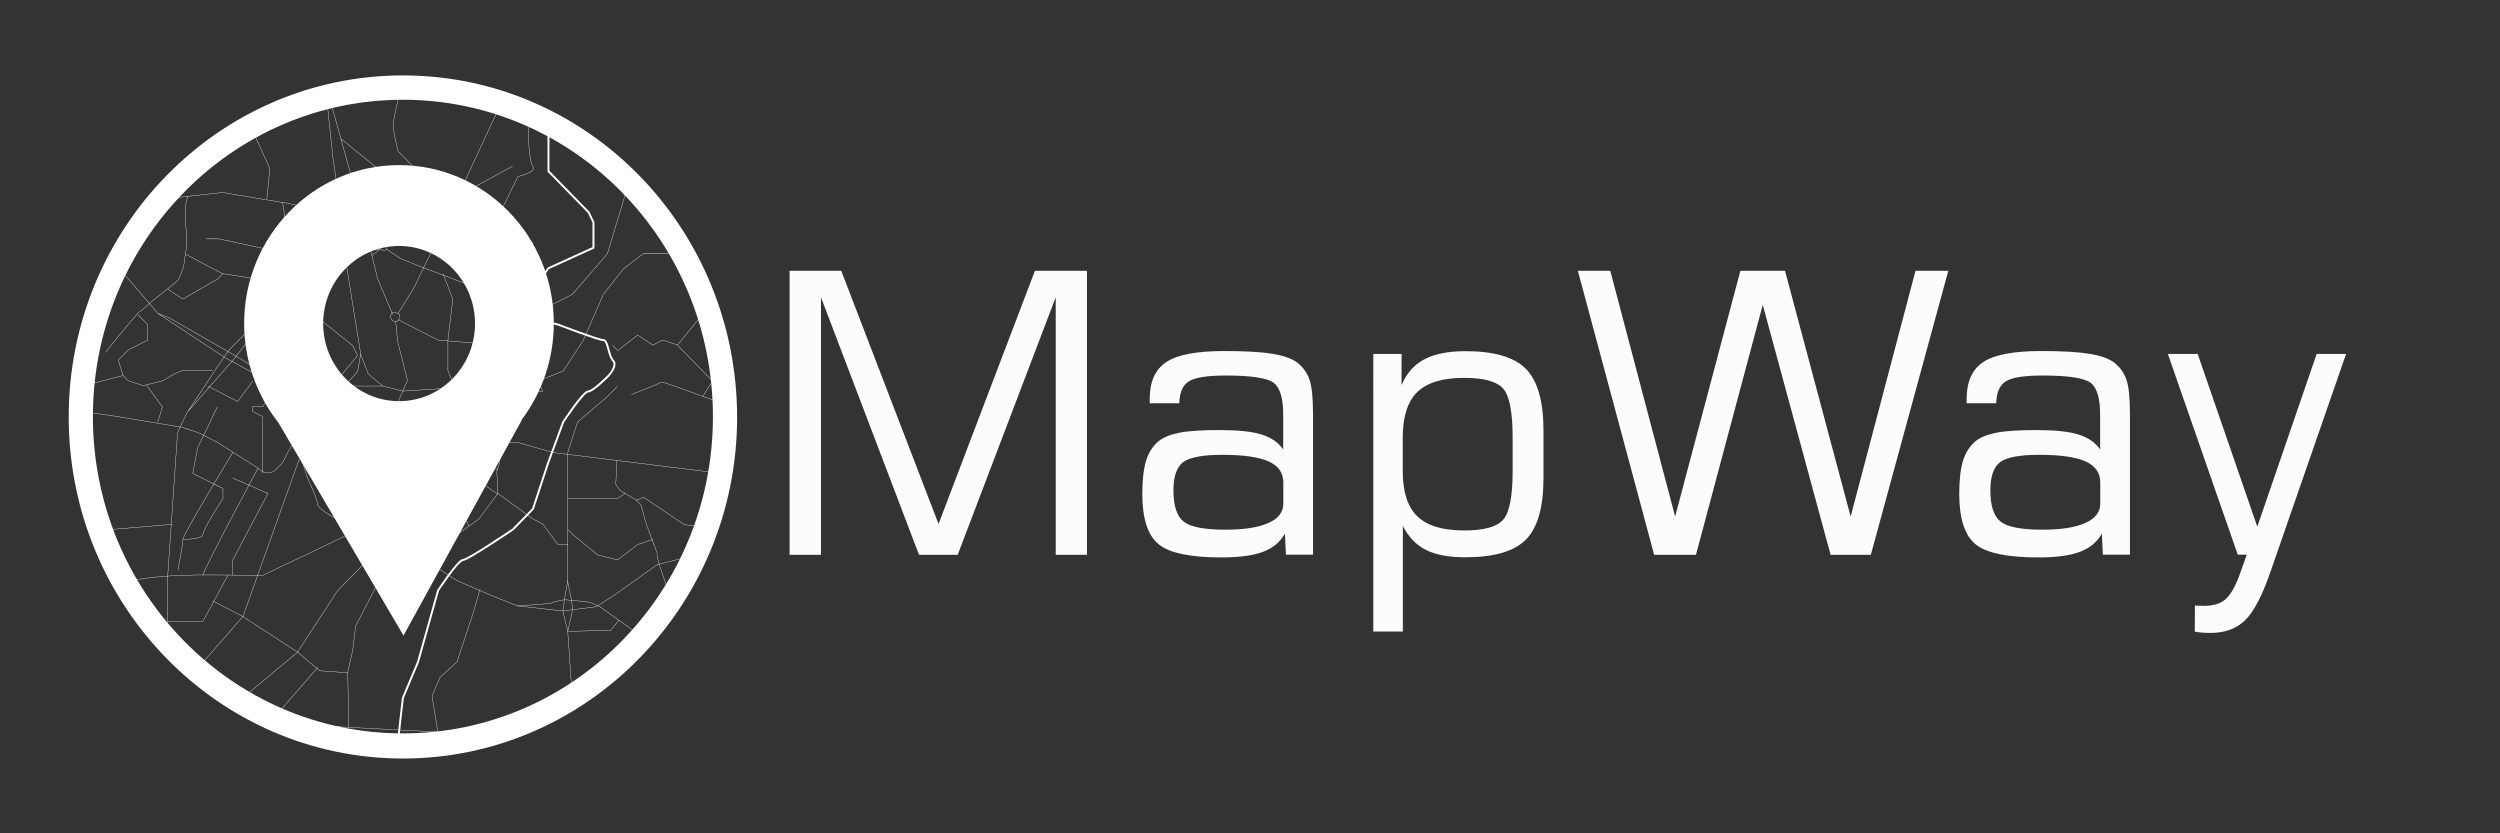 <?xml version="1.0" encoding="UTF-8" standalone="no"?>
<svg
   xmlns:dc="http://purl.org/dc/elements/1.1/"
   xmlns:cc="http://creativecommons.org/ns#"
   xmlns:rdf="http://www.w3.org/1999/02/22-rdf-syntax-ns#"
   xmlns:svg="http://www.w3.org/2000/svg"
   xmlns="http://www.w3.org/2000/svg"
   xmlns:sodipodi="http://sodipodi.sourceforge.net/DTD/sodipodi-0.dtd"
   xmlns:inkscape="http://www.inkscape.org/namespaces/inkscape"
   version="1.1"
   id="SVGRoot"
   x="0px"
   y="0px"
   viewBox="0 0 1920 640"
   style="enable-background:new 0 0 1920 640;"
   xml:space="preserve"
   sodipodi:docname="logotyp_v1_bialy.svg"
   inkscape:version="1.0.1 (3bc2e813f5, 2020-09-07)"><rect x="0" y="0" width="1920" height="640" fill="#333333" stroke="none"/><defs
   id="defs32">
		
		
			
		
	</defs>
<style
   type="text/css"
   id="style2">
	.st0{fill:none;stroke:#2E52A0;stroke-width:1.5;}
	.st1{fill:none;stroke:#2E52A0;stroke-width:0.265;}
	.st2{fill:#2E52A0;}
	.st3{enable-background:new    ;}
	.st4{fill:none;}
</style>
<sodipodi:namedview
   bordercolor="#666666"
   borderopacity="1.0"
   id="base"
   inkscape:current-layer="layer1"
   inkscape:cx="528.45453"
   inkscape:cy="471.63935"
   inkscape:document-units="px"
   inkscape:pageopacity="0.0"
   inkscape:pageshadow="2"
   inkscape:window-height="987"
   inkscape:window-maximized="1"
   inkscape:window-width="1680"
   inkscape:window-x="1672"
   inkscape:window-y="-8"
   inkscape:zoom="0.50778134"
   pagecolor="#ffffff"
   showgrid="false"
   inkscape:document-rotation="0">
	</sodipodi:namedview>
<g
   id="layer1"
   inkscape:groupmode="layer"
   inkscape:label="Layer 1">
	<path
   id="path5228"
   inkscape:connector-curvature="0"
   class="st0"
   d="m 305.663,571.27 c 0,-3.858 3.775,-35.311 3.775,-35.311 l 11.614,-27.596 15.389,-54.896 c 0,0 15.389,-23.442 19.163,-23.442 3.775,0 38.326,-23.442 38.326,-23.442 l 15.389,-15.727 11.614,-35.311 11.614,-31.454 c 0,0 15.389,-23.442 19.163,-23.442 3.775,0 15.389,-11.869 15.389,-11.869 0,0 7.549,-7.715 3.775,-11.869 -3.775,-3.858 -3.775,-15.727 -7.549,-15.727 -3.775,0 -34.552,-11.869 -34.552,-11.869 l -15.389,-3.858 -3.775,-11.869 V 221.718 l 11.614,-15.727 34.552,-15.727 v -19.584 l -3.775,-7.715 -30.777,-31.454 V 119.642 96.2"
   style="stroke:#ffffff;stroke-opacity:1" /><path
   id="path5248"
   inkscape:connector-curvature="0"
   sodipodi:nodetypes="ccccccccccccccccccccccccccsccccccccccccccccscccccccccccccsccccccccsccccccccccccccccsccccccccccccccccccccccccccccccssccccccccccscccccccccccsccccccccccccccccccccccccccccccsccccccscscsccccsccscccsccccccsccccccccccccccccccccccccccccccccscccccccccccccccccccccccccccccccsccccccccccccccccccccccccccccccccccccccccccccccccccccccccccccccccccccsccccccccccccccccccccccccccccccccccccccccccccccccccccccccccccccccccccccccccccccccccccccccccccccccccccccccccccccccccccccccccccccccccccccccc"
   class="st1"
   d="m 488.293,384.328 6.097,-2.374 31.358,21.068 14.518,1.484 M 436.03,382.844 h 38.326 l 5.517,-3.858 m -43.843,27.596 3.775,3.858 19.163,15.727 15.389,3.858 15.389,-11.869 11.614,-3.858 M 305.663,245.457 l 30.777,15.727 46.166,3.858 15.389,-7.715 m -57.78,-47.181 7.549,19.584 -3.775,31.454 v 23.442 l 5.517,13.353 m -13.356,-138.871 3.775,5.638 m -22.938,-37.092 11.614,3.858 c 0,0 3.775,11.869 3.775,15.727 0,3.858 3.775,11.869 3.775,11.869 l 57.489,-31.454 m -15.098,47.181 19.163,-39.169 c 0,0 15.389,-3.858 11.614,-7.715 -3.775,-3.858 -3.775,-35.311 -3.775,-35.311 m -143.724,13.946 36.004,29.08 11.614,7.715 3.775,11.869 13.937,5.638 m 16.84,10.089 -15.389,-3.858 -7.549,-23.442 v -11.869 l -15.389,-15.727 c 0,0 -3.775,-15.727 -3.775,-19.584 0,-3.858 3.775,-19.584 3.775,-19.584 m -61.554,435.604 -30.777,35.311 m -34.552,-105.934 v -11.869 l 27.003,-51.038 -27.003,-11.869 m -92.912,39.466 46.166,-3.858 m 27.583,-106.231 22.938,11.869 11.614,-15.727 m -53.715,121.661 c 0,0 15.389,0 15.389,-3.858 0,-3.858 15.389,-27.596 15.389,-27.596 v -7.715 l -7.839,-3.858 -15.389,-7.715 3.775,-19.584 7.549,-15.727 7.549,-15.727 m 11.904,35.015 c 0,0 -38.326,62.907 -38.326,66.765 0,3.858 -3.775,23.442 -3.775,23.442 M 69.026,295.011 94.287,288.483 m 18.292,7.418 12.195,16.617 -3.775,11.869 m -15.098,-82.789 7.549,7.715 v 11.869 l -7.549,3.858 -7.549,3.858 -7.549,7.715 3.775,11.869 3.775,3.858 11.614,3.858 15.389,-3.858 c 0,0 11.614,-7.715 15.389,-7.715 h 15.389 7.259 m 76.943,-125.518 3.775,43.323 h 11.614 m -54.005,62.611 15.389,-7.715 19.163,-19.584 34.552,27.596 3.775,7.715 -22.938,27.596 m -122.818,-78.634 11.614,7.715 27.003,-15.727 3.775,-3.858 m -28.454,-14.837 20.615,10.979 7.549,3.858 49.94,7.715 m 2.323,-22.552 -55.167,-11.869 h -9.872 m 46.747,-30.564 2.323,-23.442 -11.614,-25.519 m 278.156,249.849 -0.871,18.101 3.194,4.748 13.066,7.715 3.194,3.858 c 0,0 3.194,10.979 3.194,11.869 0,0.89 9.872,25.816 9.291,25.816 -0.871,0 1.452,7.715 1.452,7.715 l 10.743,31.454 m -81.008,-46.884 v -70.623 m -120.496,50.148 5.517,4.748 0.871,1.484 m -24.099,14.243 c 0,3.858 3.775,0 3.775,0 v -7.715 c 0,0 34.552,-11.869 34.552,-7.715 0,3.858 -3.775,19.584 -3.775,19.584 m -26.712,7.715 19.163,-3.858 15.389,-7.715 h 3.775 m -3.775,-82.789 -1.452,17.211 m 25.841,14.243 17.711,12.463 m -29.906,7.122 4.646,-16.617 c 0,0 7.549,-3.264 7.549,-3.858 0,-0.593 1.452,-7.122 1.452,-7.122 m -30.487,26.113 16.84,1.484 7.549,17.211 m -43.553,-32.047 c 0,0 10.743,7.122 11.614,6.231 0.871,-0.89 7.549,-0.89 7.549,-0.89 m -42.391,11.869 8.42,-5.638 13.066,-3.858 m -19.744,-21.068 -3.775,9.495 21.486,32.047 m -13.937,8.902 16.84,-10.979 -0.871,-18.991 5.517,-19.584 m 15.389,10.979 v 16.617 l 2.323,8.605 7.549,11.869 1.452,6.231 m 1.742,-52.819 16.26,-1.484 17.711,0.89 m -76.943,-16.617 13.937,9.495 h 9.291 20.034 c -0.871,0 5.517,1.484 5.517,1.484 0,0 6.097,2.374 6.097,1.484 0,-0.89 5.517,-13.353 5.517,-13.353 m -37.455,-7.122 v 25.816 m -40.649,-2.967 H 319.309 l 2.323,3.264 c 0,0 13.066,0.89 13.937,0 0.871,-0.89 1.452,-3.858 1.452,-3.858 0,0 7.549,1.484 8.42,2.374 0.871,0.89 3.775,0.89 3.775,0.89 0,0 1.452,10.089 0.871,10.089 h -10.743 l -3.775,-0.89 v -8.605 M 81.221,270.679 c 0,-0.89 25.261,-31.454 26.132,-31.454 0.871,0 8.42,-7.122 8.42,-7.122 0,0 20.034,-15.727 20.615,-16.617 0.871,-0.89 4.646,-10.089 4.646,-10.979 0,-0.89 2.323,-15.727 2.323,-15.727 0.29,-12.463 -3.194,-29.97 1.161,-38.279 m 132.69,122.551 c 0,0 -12.195,-75.37 -12.195,-76.26 0,-0.89 -2.323,-27.596 -2.323,-27.596 l -6.968,-47.774 -4.065,-38.575 m 10.743,216.022 12.195,-13.353 2.323,-13.353 c 0,0 5.517,13.353 5.517,14.243 0,0.89 11.614,10.089 11.614,10.089 m -99.881,-39.169 57.489,43.323 m 268.865,-35.608 -11.614,-3.858 -7.549,3.858 -11.614,-7.715 -15.389,11.869 -3.775,-3.858 m 69.394,39.169 c 0,0 -31.358,-11.869 -32.229,-10.979 -0.871,0.89 -22.357,9.495 -22.938,9.495 m 66.49,5.341 -11.614,-3.858 7.549,-11.869 -27.003,-27.596 19.163,-23.442 V 229.73 m -103.365,117.803 7.549,-23.442 22.938,-19.584 7.549,-7.715 m -137.917,264.983 -4.355,-27.299 6.097,-14.243 13.066,-11.869 12.195,-36.795 5.517,-18.991 m 67.361,32.344 33.1,-0.89 6.097,-7.715 M 396.833,465.336 c 0,0 26.132,-1.484 27.003,-2.374 0.871,-0.89 9.872,-2.374 9.872,-2.374 0,0 19.163,1.484 20.615,2.374 1.452,0.89 5.517,2.374 5.517,2.374 l 32.229,22.848 m -56.038,-3.264 3.775,-16.617 -0.871,-7.122 -3.194,-15.727 m -53.425,-66.468 27.003,19.584 7.549,3.858 11.614,15.727 h 7.549 v 27.596 l -2.323,13.353 -1.452,10.089 3.775,15.727 3.775,54.896 m -233.442,-234.716 27.583,20.475 m -20.615,-29.08 -11.614,15.727 h -7.549 v 3.858 l 7.549,3.858 v 43.323 m 57.78,35.311 11.614,-15.727 11.614,-7.715 m -11.904,31.454 -11.614,-7.715 c 0,0 -15.389,-7.715 -15.389,-11.869 0,-3.858 -7.549,-19.584 -7.549,-19.584 l -3.775,-11.869 3.775,-15.727 m 7.839,-27.596 38.326,23.442 h 11.614 m -59.232,3.264 20.615,12.463 15.389,11.869 15.389,3.858 m 98.429,-21.958 -0.871,10.089 -2.323,7.122 0.871,9.495 v 7.122 l -14.518,19.584 -20.615,14.837 -4.646,9.495 -12.195,10.089 m -1.742,-97.329 h 11.614 l 13.937,6.231 30.777,3.264 2.323,-5.638 m -93.203,-3.858 11.614,7.715 22.938,-7.715 v -11.869 m -27.003,102.373 4.646,2.374 4.646,7.122 4.646,-0.89 9.291,-2.374 7.549,1.484 18.292,11.869 25.261,10.979 21.486,8.605 34.552,3.858 26.132,-3.264 14.518,-9.495 32.229,-22.848 30.777,-7.715 m -267.704,132.937 -0.871,-42.433 3.775,-16.617 2.323,-18.991 28.454,-54.896 -3.775,-0.89 m -54.586,132.343 63.006,3.264 29.325,1.484 13.066,6.231 m -185.244,-106.824 22.938,11.869 42.391,27.596 16.84,14.243 21.486,1.484 M 128.839,477.205 h 27.003 l 19.163,-35.311 m -19.163,0 c 0,-3.858 42.391,-82.492 42.391,-82.492 m 53.425,-59.05 -11.614,11.869 -11.614,23.442 -7.549,11.869 -3.775,7.715 -5.517,5.638 c 0,0 -2.323,2.374 -6.097,2.374 -3.775,0 -7.549,-3.858 -7.549,-3.858 l -30.777,-19.584 -15.389,-7.715 -11.614,-3.858 -46.166,-7.715 c 0,0 -21.776,-3.561 -25.841,-3.561 m 87.686,191.69 30.777,-35.311 57.489,-160.829 11.614,-11.869 m 0,-0.297 c 3.775,0 15.389,-3.858 15.389,-3.858 h 22.938 l 15.389,3.858 61.554,-3.858 42.391,-3.858 19.163,-7.715 15.389,-23.442 15.389,-35.311 15.389,-19.584 15.389,-11.869 h 22.938 m -134.723,133.233 -11.614,-7.715 -7.549,-7.715 -11.614,-3.858 -3.775,3.858 -3.775,11.869 m 46.166,-94.658 v 11.869 l 19.163,39.169 3.775,11.869 3.775,7.715 -19.163,3.858 -7.549,3.858 -7.549,19.584 7.549,3.858 -3.775,7.715 m -23.228,-168.248 46.166,15.727 m 0,0 -19.163,43.323 M 340.214,170.976 h 22.938 m -66.2,20.475 10.743,7.122 17.711,7.122 64.458,24.332 h 7.549 7.549 l 19.163,3.858 15.389,-7.715 27.003,-31.454 15.389,-51.038 m -199.471,37.388 9.872,7.122 v 3.264 c 1.452,1.187 3.194,1.187 4.646,0 0,-2.077 0,-3.264 -0.871,-3.858 -1.452,-0.297 -2.904,-0.297 -3.775,0.89 m -7.549,2.967 h 6.968 l -6.097,4.748 m -68.523,-40.949 34.552,7.715 m 30.196,18.101 -29.906,-18.101 m 49.65,78.634 -11.614,-27.596 -12.195,-49.851 -22.938,-82.492 m 50.811,159.049 12.195,-19.584 29.906,-62.017 34.552,-74.48 m -88.267,306.229 -9.872,-15.727 3.194,-12.463 8.42,-29.08 3.194,-9.495 13.937,-32.047 -7.549,-29.97 -1.452,-14.837 c 0.29,0 3.484,-2.374 3.194,-2.374 -0.29,0 0.581,-3.264 -0.871,-3.858 -0.581,-0.297 -3.194,-1.484 -4.646,-0.89 -0.871,0.297 -1.452,1.484 -1.452,2.374 -0.29,1.187 0,2.374 0.871,3.264 0.581,0.89 2.323,1.187 3.194,1.484 m -83.911,50.148 39.197,3.264 19.163,7.715 19.163,15.727 h 11.614 27.003 7.549 l 34.552,15.727 h 19.163 l 27.003,7.715 126.883,15.727 M 94.577,209.552 l 26.712,31.157 51.392,33.828 40.068,21.958 7.549,0.89 -38.326,-23.442 -52.263,-29.97 -8.42,-3.264 m 55.167,27.596 27.583,-28.19 16.84,-21.958 3.775,-15.727 m -80.427,113.649 22.357,-33.828 9.872,-14.243 m -47.618,213.055 v -39.169 l 7.549,-109.791 7.549,-15.727 34.552,-39.169 46.166,-58.753 V 206.584 l -7.549,-51.038 -46.166,-7.715 -34.552,3.858 m -34.552,294.063 c 31.068,-5.935 65.91,-3.858 99.881,-3.858 24.389,-11.869 50.521,-23.442 72.878,-35.311 l 3.775,-7.715 15.389,-7.715 3.775,11.869 v 23.442 l -15.389,3.858 -22.938,23.442 -30.777,47.181 -42.391,35.311 c -31.648,-23.739 -65.329,-44.51 -84.202,-90.504 z"
   style="stroke:#ffffff;stroke-opacity:1" /><path
   id="path4579-9"
   inkscape:connector-curvature="0"
   class="st2"
   d="m 309.437,57.921 c -141.691,0 -256.67,117.506 -256.67,262.312 v 0 c 0,144.806 114.979,262.312 256.67,262.312 v 0 c 141.691,0 256.67,-117.506 256.67,-262.312 v 0 C 565.817,175.131 451.128,57.921 309.437,57.921 Z m 0,18.694 c 131.529,0 238.088,108.901 238.088,243.321 v 0 c 0,134.42 -106.559,243.321 -238.088,243.321 v 0 c -131.529,0 -238.088,-108.901 -238.088,-243.321 v 0 c 0,-134.123 106.559,-243.321 238.088,-243.321 z"
   style="stroke-width:2.935;fill:#ffffff;fill-opacity:1" />
	<path
   id="path3745-7"
   inkscape:connector-curvature="0"
   class="st2"
   d="M306.5,126.8c-65.7,0-119,54.5-119,121.6   c0,27.9,9.4,55,26.7,76.7h-0.1l47.9,81.5l47.9,81.5l45.5-82.9l45.5-82.9h-0.2c15.9-21.2,24.6-47.1,24.6-73.9   C425.5,181.3,372.2,126.8,306.5,126.8L306.5,126.8z M306.5,188.9c32.2,0,58.3,26.7,58.3,59.6s-26.1,59.6-58.3,59.6l0,0   c-32.2,0-58.3-26.7-58.3-59.6l0,0C248.2,215.6,274.3,188.9,306.5,188.9z"
   style="fill:#ffffff;fill-opacity:1" />
	<g
   id="flowRoot339"
   transform="matrix(7.739,0,0,7.01,-4549.139,-1223.402)">
	</g>
	<g
   id="flowRoot347">
	</g>
</g>
<g
   class="st3"
   id="g25"
   style="fill:#ffffff;fill-opacity:0.984">
	<path
   class="st2"
   d="M606.4,426.1V208h39.7l74.7,194.4l74-194.4h40v218.1h-24V228.3l-75.3,197.8h-29.7l-75.3-197.8v197.8H606.4z"
   id="path13"
   style="fill:#ffffff;fill-opacity:0.984" />
	<path
   class="st2"
   d="M986.8,409.8c-3.5,6.4-9.1,11.1-16.8,14c-7.7,2.9-18.3,4.3-31.9,4.3c-24.1,0-40.3-3.4-48.5-10.3   s-12.3-19.7-12.3-38.5c0-10.8,1-19.3,2.9-25.5s5.1-11.1,9.4-14.8c3.7-3.1,9.2-5.3,16.3-6.7s17.5-2,31-2c14,0,24.6,1.1,32,3.4   c7.4,2.3,12.9,6.1,16.6,11.5v-26.7c0-12.6-2.4-20.8-7.3-24.5c-4.9-3.7-17.1-5.6-36.8-5.6c-14.3,0-23.7,1.5-28.4,4.5   c-4.7,3-7.1,8.6-7.3,16.8h-22.7v-3.5c0-13.2,4.3-22.6,12.8-28.2c8.5-5.6,23.3-8.4,44.2-8.4c16.3,0,28.7,0.7,37.2,2.1   c8.5,1.4,14.8,3.6,18.9,6.6c4.5,3.5,7.7,7.9,9.5,13c1.9,5.2,2.8,14.1,2.8,26.7v108h-20.8L986.8,409.8z M985.6,386.8v-16.3   c0-7.3-3.7-12.7-11.2-16.1c-7.5-3.4-19.4-5.1-35.7-5.1c-14.9,0-24.9,1.9-30,5.6c-5,3.8-7.5,11-7.5,21.6c0,12.1,2.7,20.2,8,24.2   c5.3,4.1,16,6.1,32,6.1c14.4,0,25.3-1.7,33-5.2C981.8,398.2,985.6,393.3,985.6,386.8z"
   id="path15"
   style="fill:#ffffff;fill-opacity:0.984" />
	<path
   class="st2"
   d="M1054.6,271.8h21.8v24c3.7-9,9.5-15.6,17.4-19.8c7.9-4.2,18.4-6.3,31.6-6.3c22,0,37.5,4.5,46.5,13.6   c9,9.1,13.5,24.9,13.5,47.3v36.6c0,22.4-4.5,38.1-13.5,47.2c-9,9.1-24.5,13.6-46.5,13.6c-12.7,0-22.8-1.9-30.2-5.6   s-13.4-9.9-17.8-18.4v81h-22.7V271.8z M1077.3,361.6c0,16,3.7,27.7,11.2,34.9c7.5,7.3,19.5,10.9,36,10.9c14.9,0,24.9-2.7,29.8-8.1   c4.9-5.4,7.4-17.8,7.4-37.2v-26.4c0-19.5-2.5-32-7.4-37.4c-4.9-5.4-14.9-8.1-29.8-8.1c-16.5,0-28.5,3.6-36,10.9   c-7.5,7.3-11.2,19-11.2,35.1V361.6z"
   id="path17"
   style="fill:#ffffff;fill-opacity:0.984" />
	<path
   class="st2"
   d="M1211.8,208h24.9l49.8,188.7l50.1-188.7h34.3l50.4,188.7l49.8-188.7h25.2l-59.5,218.1h-30.9l-52.1-192   l-51.3,192h-32.1L1211.8,208z"
   id="path19"
   style="fill:#ffffff;fill-opacity:0.984" />
	<path
   class="st2"
   d="M1614.2,409.8c-3.5,6.4-9.1,11.1-16.8,14c-7.7,2.9-18.3,4.3-31.9,4.3c-24.1,0-40.3-3.4-48.5-10.3   s-12.3-19.7-12.3-38.5c0-10.8,1-19.3,2.9-25.5s5.1-11.1,9.4-14.8c3.7-3.1,9.2-5.3,16.3-6.7s17.5-2,31-2c14,0,24.6,1.1,32,3.4   c7.4,2.3,12.9,6.1,16.6,11.5v-26.7c0-12.6-2.4-20.8-7.3-24.5c-4.9-3.7-17.1-5.6-36.8-5.6c-14.3,0-23.7,1.5-28.4,4.5   c-4.7,3-7.1,8.6-7.3,16.8h-22.7v-3.5c0-13.2,4.3-22.6,12.8-28.2c8.5-5.6,23.3-8.4,44.2-8.4c16.3,0,28.7,0.7,37.2,2.1   c8.5,1.4,14.8,3.6,18.9,6.6c4.5,3.5,7.7,7.9,9.5,13c1.9,5.2,2.8,14.1,2.8,26.7v108h-20.8L1614.2,409.8z M1613,386.8v-16.3   c0-7.3-3.7-12.7-11.2-16.1c-7.5-3.4-19.4-5.1-35.7-5.1c-14.9,0-24.9,1.9-30,5.6c-5,3.8-7.5,11-7.5,21.6c0,12.1,2.7,20.2,8,24.2   c5.3,4.1,16,6.1,32,6.1c14.4,0,25.3-1.7,33-5.2C1609.2,398.2,1613,393.3,1613,386.8z"
   id="path21"
   style="fill:#ffffff;fill-opacity:0.984" />
	<path
   class="st2"
   d="M1664.9,271.8h22.9l45.8,132.7l45.6-132.7h22.6l-58.2,167.7c-6.3,18.2-12.8,30.5-19.4,36.9s-15.5,9.7-26.6,9.7   c-1.7,0-3.5-0.1-5.5-0.2c-2-0.1-4.2-0.4-6.5-0.8l0.1-20.1c0.7,0.1,1.5,0.2,2.6,0.2c1,0,2.5,0.1,4.3,0.1c7,0,12.5-1.6,16.3-4.8   c3.9-3.2,7.5-9.4,10.9-18.5l5.7-16h-6.9L1664.9,271.8z"
   id="path23"
   style="fill:#ffffff;fill-opacity:0.984" />
</g>
<rect
   x="1449"
   y="766.6"
   class="st4"
   width="5"
   height="4"
   id="rect27" />
<rect
   x="1359"
   y="-337.4"
   class="st4"
   width="542"
   height="323"
   id="rect29" />
</svg>
